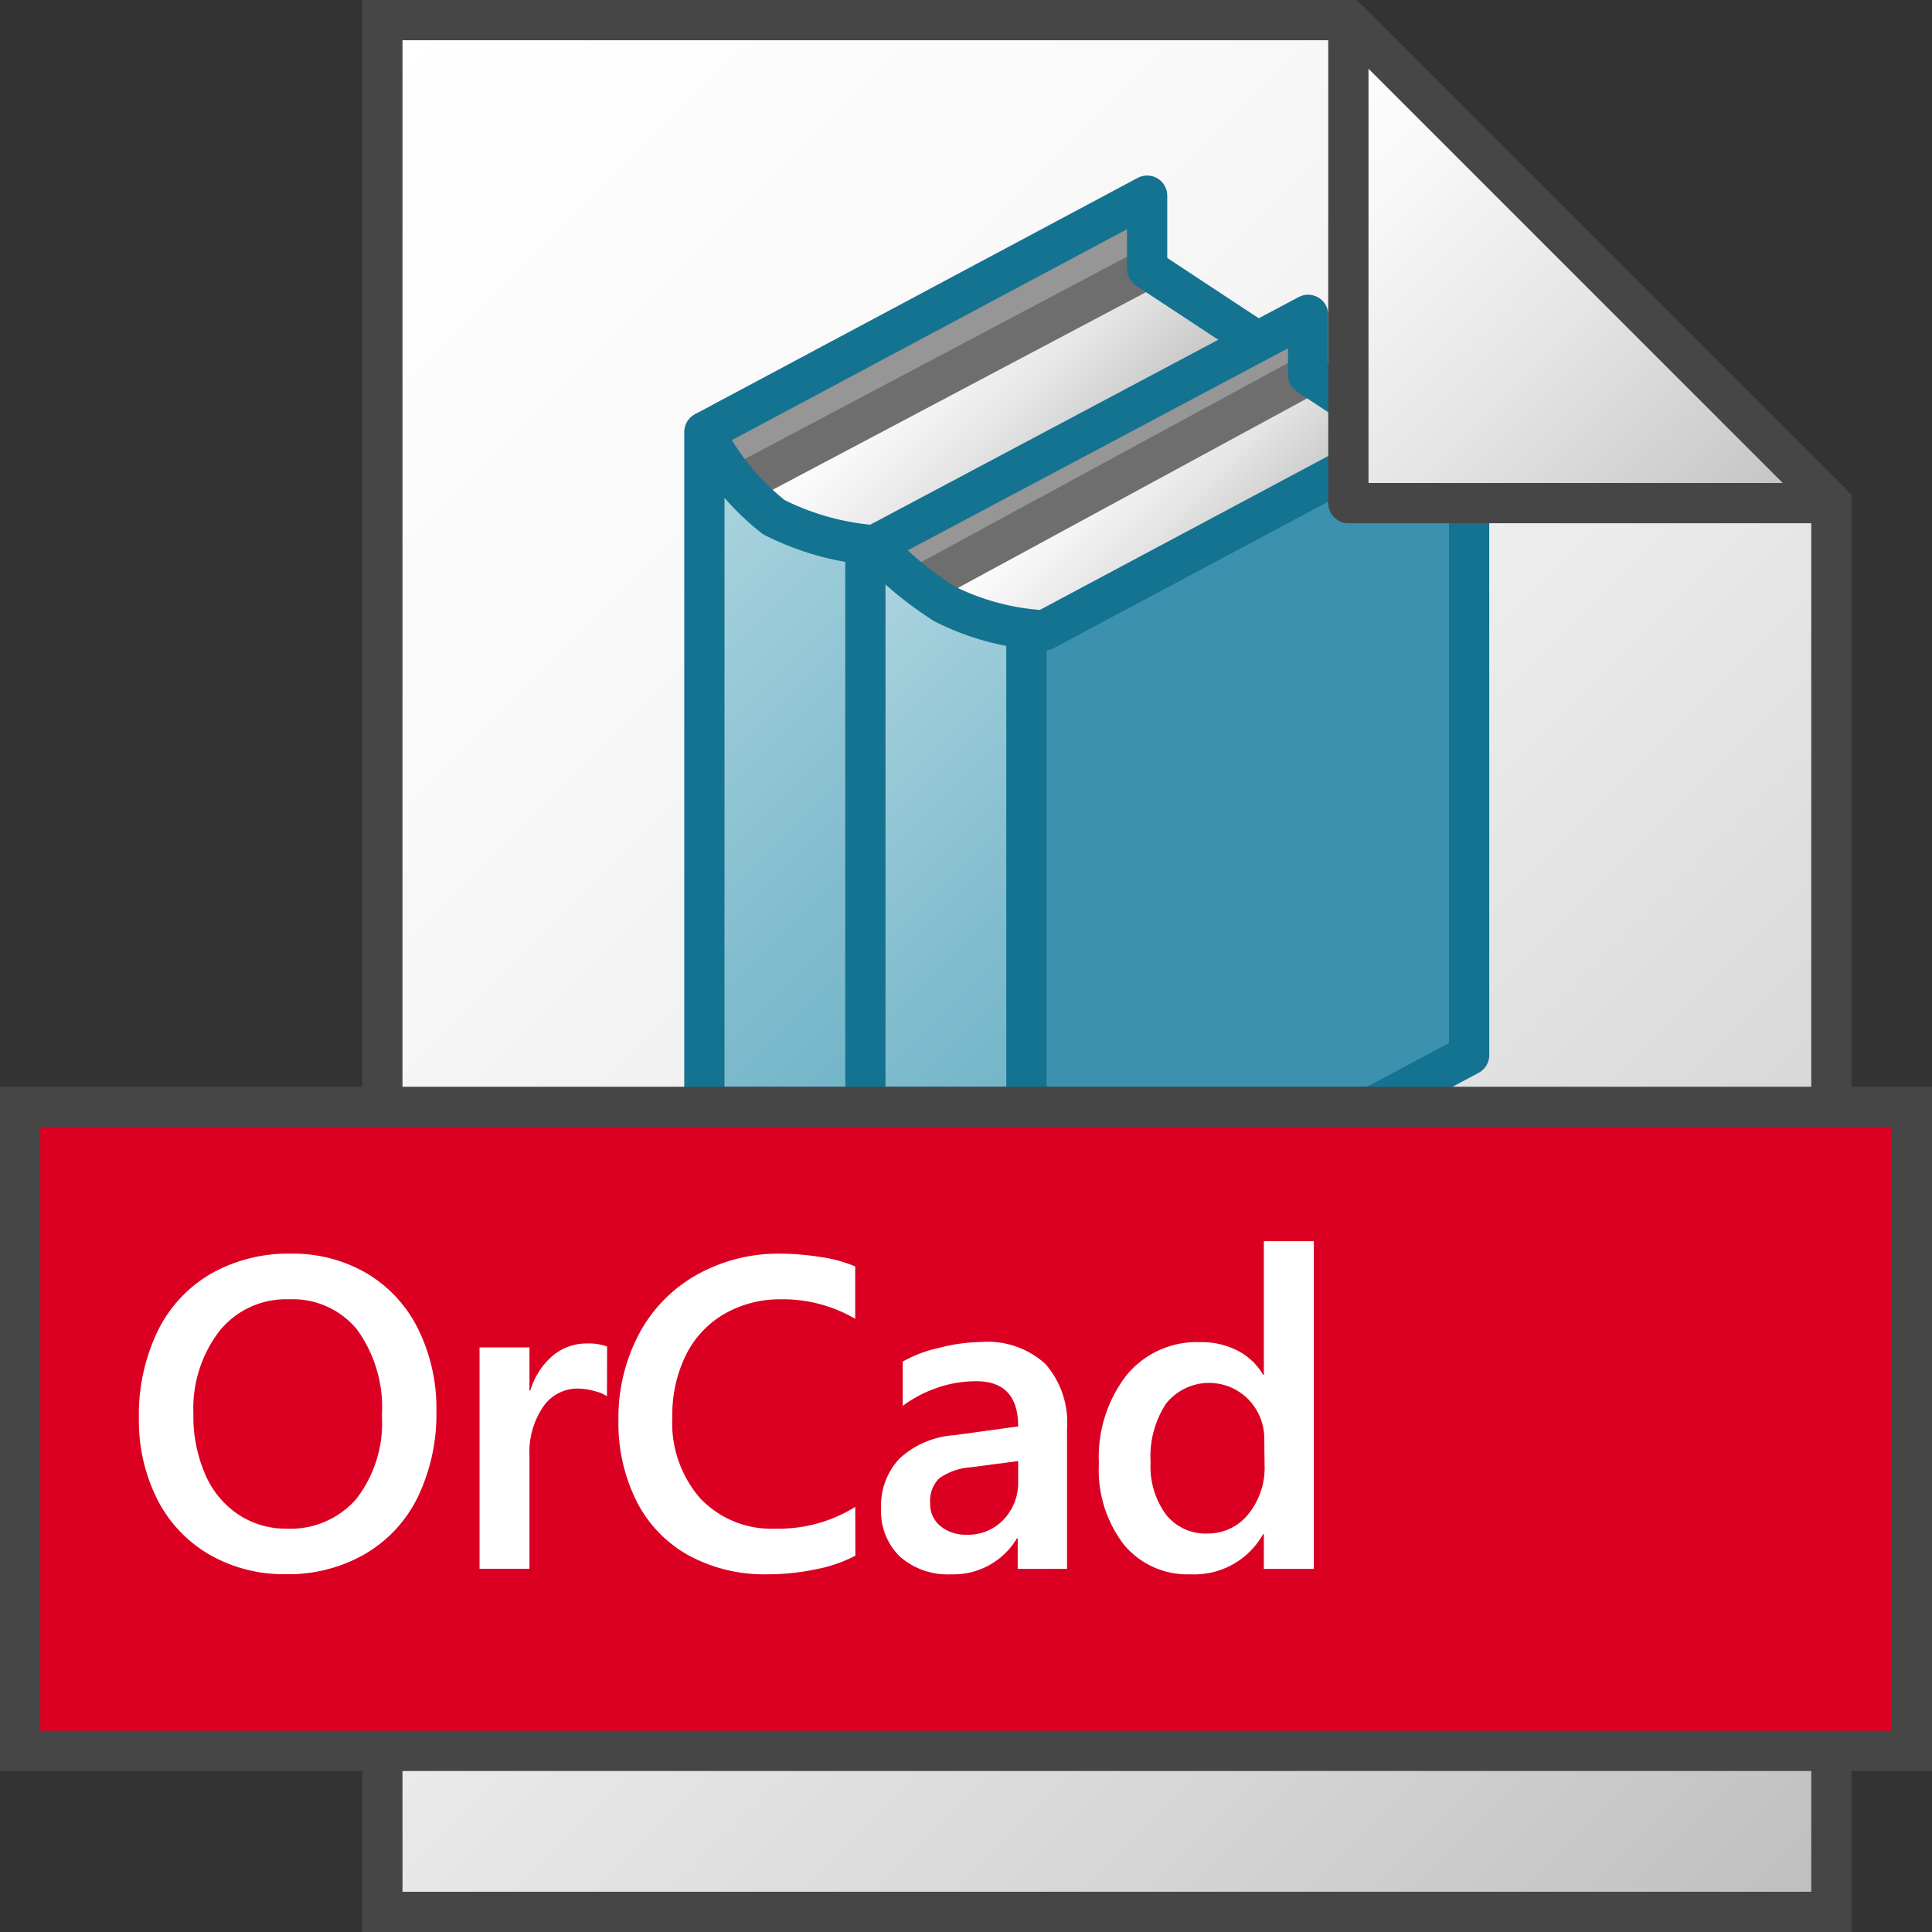 <svg id="Layer_1" data-name="Layer 1" xmlns="http://www.w3.org/2000/svg" xmlns:xlink="http://www.w3.org/1999/xlink" viewBox="0 0 48 48">
  
    <rect x="0" y="0" width="48" height="48" fill="#333333" stroke="none"/>
  
    <linearGradient id="linear-gradient" x1="3.75" y1="-548.25" x2="45.25" y2="-589.75" gradientTransform="matrix(1, 0, 0, -1, 0, -542)" gradientUnits="userSpaceOnUse">
      <stop offset="0" stop-color="#fff"/>
      <stop offset="0.232" stop-color="#fafafa"/>
      <stop offset="0.496" stop-color="#ededed"/>
      <stop offset="0.775" stop-color="#d6d6d6"/>
      <stop offset="1" stop-color="#bebebe"/>
    </linearGradient>
    <linearGradient id="paper_gradient" data-name="paper gradient" x1="22.47" y1="7.935" x2="27.134" y2="12.6" gradientUnits="userSpaceOnUse">
      <stop offset="0" stop-color="#fff"/>
      <stop offset="0.221" stop-color="#f8f8f8"/>
      <stop offset="0.541" stop-color="#e5e5e5"/>
      <stop offset="0.92" stop-color="#c6c6c6"/>
      <stop offset="1" stop-color="#bebebe"/>
    </linearGradient>
    <linearGradient id="New_Gradient_Swatch_4" data-name="New Gradient Swatch 4" x1="13.66" y1="14.573" x2="24.044" y2="24.956" gradientUnits="userSpaceOnUse">
      <stop offset="0" stop-color="#afd7e1"/>
      <stop offset="0.159" stop-color="#a4d0dc"/>
      <stop offset="0.706" stop-color="#80bcce"/>
      <stop offset="1" stop-color="#73b4c8"/>
    </linearGradient>
    <linearGradient id="paper_gradient-2" x1="26.762" y1="10.632" x2="30.941" y2="14.811" xlink:href="#paper_gradient"/>
    <linearGradient id="New_Gradient_Swatch_4-2" x1="18.582" y1="16.439" x2="27.571" y2="25.429" xlink:href="#New_Gradient_Swatch_4"/>
    <linearGradient id="paper_gradient-3" x1="30.5" y1="-545.5" x2="42.5" y2="-557.5" gradientTransform="matrix(1, 0, 0, -1, 0, -542)" xlink:href="#paper_gradient"/>
  
  <polygon points="33.5 0.5 9.5 0.5 9.5 47.5 45.5 47.5 45.5 12.5 33.5 0.5" stroke="#464646" stroke-miterlimit="10" fill="url(#linear-gradient)"/>
  
    <polyline points="18.358 12.046 28.5 6.678 31.246 8.488 21.722 13.548" fill="url(#paper_gradient)"/>
    <polygon points="28.5 4.861 28.5 6.678 18.358 12.046 17.5 10.733 28.5 4.861" fill="#969696"/>
    <path d="M21.5,27.5h-4V10.733a5.842,5.842,0,0,0,1.668,2.077,7.292,7.292,0,0,0,2.554.738l-.222-.027Z" fill="url(#New_Gradient_Swatch_4)"/>
  
  <polyline points="22.83 14.564 32.5 9.315 34.873 10.88 25.944 15.659" fill="url(#paper_gradient-2)"/>
  <polyline points="32.5 7.822 32.5 9.315 22.83 14.564 21.722 13.548" fill="#969696"/>
  <line x1="32.5" y1="9.315" x2="22.83" y2="14.564" fill="#969696" stroke="#6e6e6e" stroke-linejoin="round"/>
  <path d="M25.5,27.5h-4V13.521l.222.027A8.727,8.727,0,0,0,23.461,15a6.28,6.28,0,0,0,2.483.662L25.5,16Z" fill="url(#New_Gradient_Swatch_4-2)"/>
  <polygon points="36.5 10.029 36.5 26.214 34.09 27.5 25.5 27.5 25.5 16 25.944 15.659 36.5 10.029" fill="#3c91af"/>
  <line x1="25.5" y1="27.5" x2="25.5" y2="16" fill="none" stroke="#147391" stroke-linejoin="round"/>
  <line x1="21.5" y1="27.5" x2="21.5" y2="13.521" fill="none" stroke="#147391" stroke-linejoin="round"/>
  <line x1="28.5" y1="6.678" x2="18.358" y2="12.046" fill="none" stroke="#6e6e6e" stroke-linejoin="round"/>
  <path d="M21.722,13.548A8.727,8.727,0,0,0,23.461,15a6.28,6.28,0,0,0,2.483.662L36.5,10.029V26.214L34.09,27.5H17.5V10.733a6.284,6.284,0,0,0,1.725,2.116A6.69,6.69,0,0,0,21.722,13.548Z" fill="none" stroke="#147391" stroke-linecap="round" stroke-linejoin="round"/>
  <polyline points="17.5 10.733 28.5 4.861 28.5 6.678 31.246 8.488 32.5 7.822 32.5 9.315 34.99 10.953" fill="none" stroke="#147391" stroke-linejoin="round"/>
  <line x1="21.722" y1="13.548" x2="31.246" y2="8.488" fill="none" stroke="#147391" stroke-linejoin="round"/>
  <polygon points="33.5 0.5 33.5 12.5 45.5 12.5 33.5 0.5" stroke="#464646" stroke-linejoin="round" fill="url(#paper_gradient-3)"/>
  <rect x="0.5" y="27.5" width="47" height="16" fill="#db0022" stroke="#464646" stroke-miterlimit="10"/>
  
    <path d="M10.842,35.053a4.748,4.748,0,0,1-.459,2.135A3.327,3.327,0,0,1,9.066,38.61a3.8,3.8,0,0,1-1.962.5,3.707,3.707,0,0,1-1.9-.486A3.318,3.318,0,0,1,3.91,37.255a4.342,4.342,0,0,1-.459-2.026,4.777,4.777,0,0,1,.459-2.142,3.341,3.341,0,0,1,1.319-1.435,3.888,3.888,0,0,1,2-.505,3.632,3.632,0,0,1,1.875.484,3.3,3.3,0,0,1,1.278,1.375A4.433,4.433,0,0,1,10.842,35.053Zm-1.354.118a3.3,3.3,0,0,0-.615-2.136,2.066,2.066,0,0,0-1.694-.754,2.117,2.117,0,0,0-1.73.792,3.158,3.158,0,0,0-.644,2.055,3.6,3.6,0,0,0,.293,1.5,2.277,2.277,0,0,0,.824,1,2.132,2.132,0,0,0,1.2.351,2.166,2.166,0,0,0,1.727-.735A3.074,3.074,0,0,0,9.488,35.171Z" fill="#fff"/>
    <path d="M15.08,34.688a1,1,0,0,0-.317-.129,1.55,1.55,0,0,0-.4-.06,1.032,1.032,0,0,0-.876.462,2.012,2.012,0,0,0-.333,1.2v2.815h-1.24v-5.5h1.24v1.069h.022a1.822,1.822,0,0,1,.553-.86,1.3,1.3,0,0,1,.854-.306,1.328,1.328,0,0,1,.5.075Z" fill="#fff"/>
    <path d="M21.251,38.651a3.559,3.559,0,0,1-.985.338,5.863,5.863,0,0,1-1.206.124,3.931,3.931,0,0,1-1.96-.475,3.173,3.173,0,0,1-1.289-1.349,4.336,4.336,0,0,1-.446-2.006,4.441,4.441,0,0,1,.515-2.148,3.632,3.632,0,0,1,1.443-1.469,4.128,4.128,0,0,1,2.054-.519,6.538,6.538,0,0,1,1,.082,3.355,3.355,0,0,1,.87.236v1.3a3.545,3.545,0,0,0-1.836-.484,2.761,2.761,0,0,0-1.411.36,2.43,2.43,0,0,0-.958,1.023,3.348,3.348,0,0,0-.338,1.544,2.843,2.843,0,0,0,.7,2.025,2.432,2.432,0,0,0,1.864.746,3.6,3.6,0,0,0,1.981-.541Z" fill="#fff"/>
    <path d="M25.285,38.979v-.757h-.021a1.831,1.831,0,0,1-1.628.891,1.791,1.791,0,0,1-1.278-.44,1.561,1.561,0,0,1-.467-1.193,1.7,1.7,0,0,1,.456-1.241,2.205,2.205,0,0,1,1.343-.58l1.606-.22q0-1.123-1.042-1.123a2.952,2.952,0,0,0-.981.167,3.106,3.106,0,0,0-.845.446v-1.1a3.164,3.164,0,0,1,.888-.338,4.408,4.408,0,0,1,1.067-.15,2.126,2.126,0,0,1,1.593.55,2.205,2.205,0,0,1,.534,1.6v3.486ZM23.11,37.352a.7.7,0,0,0,.258.566.993.993,0,0,0,.655.212,1.2,1.2,0,0,0,.913-.379,1.326,1.326,0,0,0,.36-.953V36.3l-1.187.156a1.5,1.5,0,0,0-.782.279A.793.793,0,0,0,23.11,37.352Z" fill="#fff"/>
    <path d="M31.4,38.979v-.86h-.021a1.957,1.957,0,0,1-1.8.994,2.048,2.048,0,0,1-1.659-.741,3.04,3.04,0,0,1-.618-2.009,3.327,3.327,0,0,1,.684-2.194,2.263,2.263,0,0,1,1.834-.824,1.963,1.963,0,0,1,.924.209,1.565,1.565,0,0,1,.64.607H31.4V30.836h1.242v8.143Zm.011-3.212a1.4,1.4,0,0,0-.39-.994,1.368,1.368,0,0,0-2.051.1,2.388,2.388,0,0,0-.384,1.45,2.02,2.02,0,0,0,.379,1.3A1.249,1.249,0,0,0,30,38.1a1.281,1.281,0,0,0,1.01-.476,1.83,1.83,0,0,0,.408-1.237Z" fill="#fff"/>
  
</svg>
